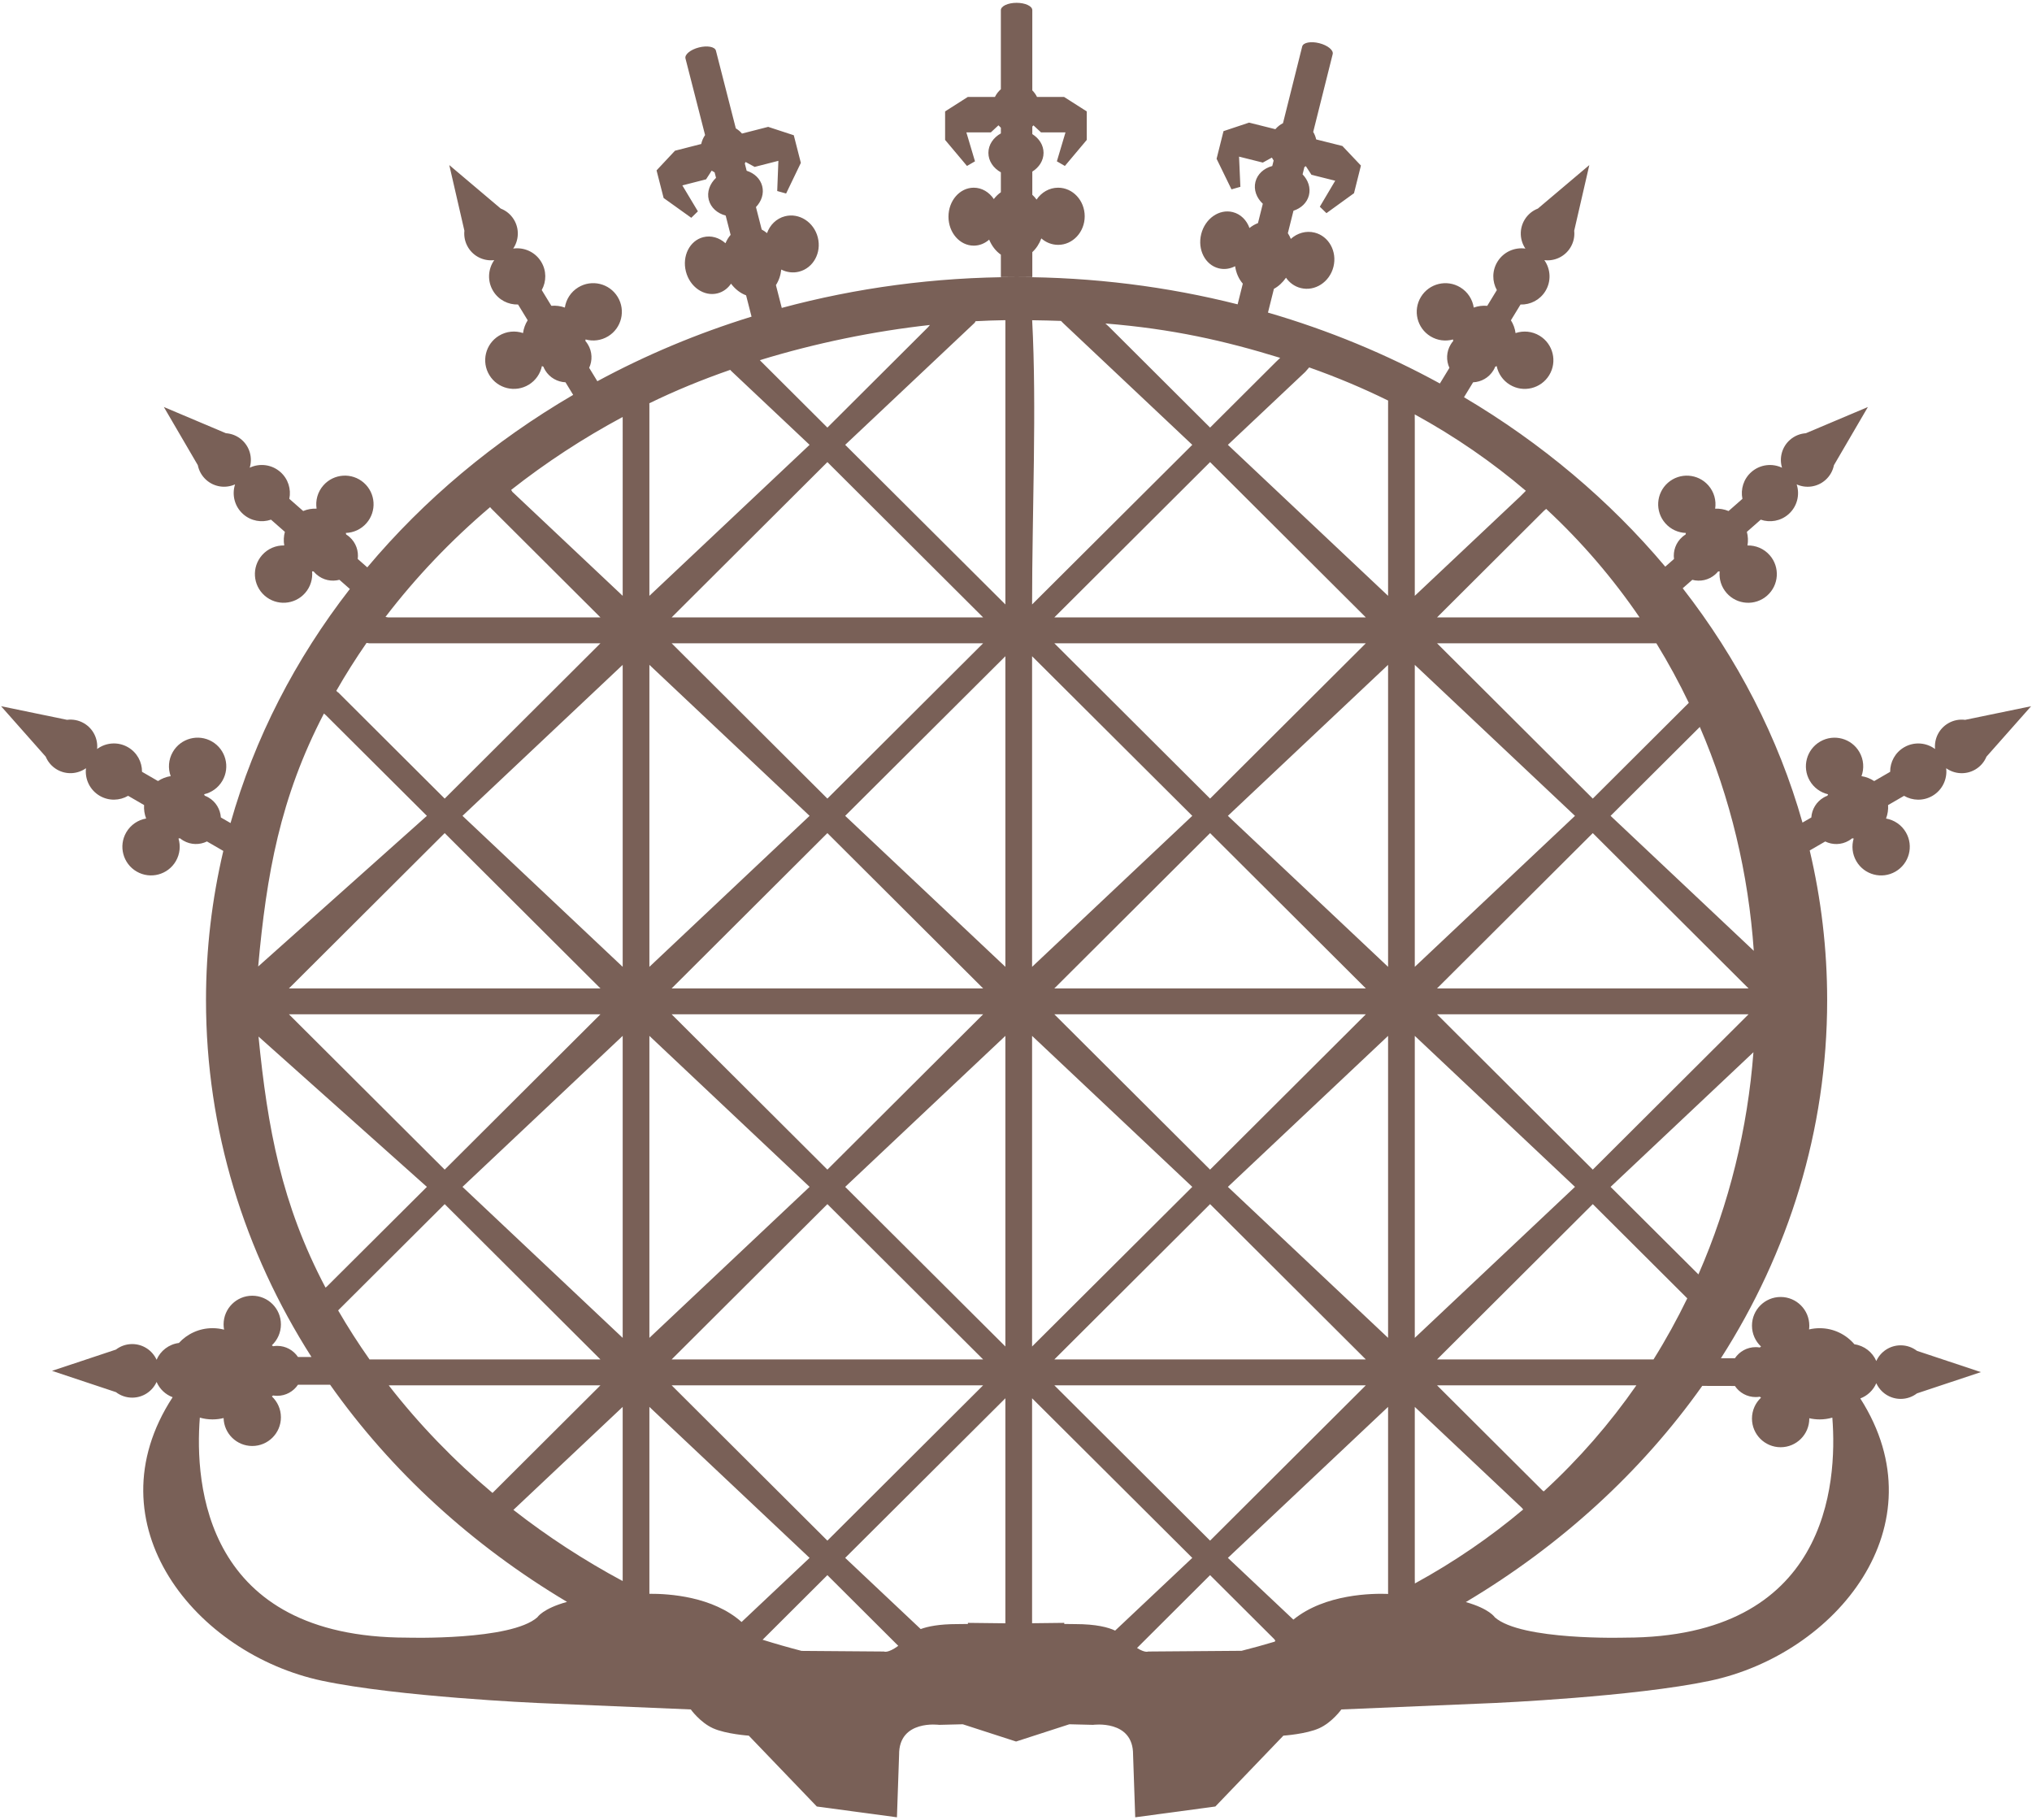 <?xml version="1.0" encoding="UTF-8" standalone="no"?>
<svg
   xmlns:dc="http://purl.org/dc/elements/1.1/"
   xmlns:cc="http://creativecommons.org/ns#"
   xmlns:rdf="http://www.w3.org/1999/02/22-rdf-syntax-ns#"
   xmlns:svg="http://www.w3.org/2000/svg"
   xmlns="http://www.w3.org/2000/svg"
   xmlns:sodipodi="http://sodipodi.sourceforge.net/DTD/sodipodi-0.dtd"
   xmlns:inkscape="http://www.inkscape.org/namespaces/inkscape"
   version="1.1"
   id="svg2"
   xml:space="preserve"
   width="1134.667"
   height="1016"
   viewBox="0 0 1134.667 1016"
   sodipodi:docname="hitit-gunesi.eps"><defs
     id="defs6" /><sodipodi:namedview
     pagecolor="#ffffff"
     bordercolor="#666666"
     borderopacity="1"
     objecttolerance="10"
     gridtolerance="10"
     guidetolerance="10"
     inkscape:pageopacity="0"
     inkscape:pageshadow="2"
     inkscape:window-width="640"
     inkscape:window-height="480"
     id="namedview4" /><g
     id="g10"
     inkscape:groupmode="layer"
     inkscape:label="ink_ext_XXXXXX"
     transform="matrix(1.333,0,0,-1.333,0,1016)"><g
       id="g12"
       transform="scale(0.1)"><path
         d="m 4416.66,1819.2 652.43,-650.56 652.44,650.56 z M 890.258,2058.56 c 16.719,0 32.93,-2.16 48.383,-6.19 -1.321,7.14 -2.02,14.51 -2.02,22.04 0,66.3 53.774,120.07 120.079,120.07 66.29,0 120.06,-53.77 120.06,-120.07 0,-34.53 -14.58,-65.66 -37.92,-87.56 1.76,-1.27 3.49,-2.58 5.18,-3.93 5.62,0.94 11.38,1.43 17.25,1.43 36.25,0 68.19,-18.46 86.96,-46.48 h 56.54 c -281.15,441.01 -441.825,951.05 -441.825,1494.54 0,214.32 25.016,423.43 72.524,625.16 l -68.539,39.69 c -30.282,-14.85 -67.172,-14.82 -98.539,3.35 -5.086,2.94 -9.828,6.25 -14.215,9.87 -2.145,-0.31 -4.297,-0.58 -6.461,-0.79 9.223,-30.65 6.25,-64.9 -11.051,-94.78 -33.223,-57.37 -106.695,-76.96 -164.078,-43.74 -57.371,33.22 -76.961,106.7 -43.734,164.08 18.523,31.98 49.554,52.21 83.332,58.11 -6.875,17.84 -9.848,37.1 -8.555,56.36 l -66.934,38.76 c -35.371,-20.68 -80.547,-22.29 -118.535,-0.3 -41.98,24.31 -63.32,70.59 -57.93,115.89 -34.722,-24.69 -82.058,-28.42 -121.324,-5.69 -22.183,12.85 -38.316,32.14 -47.418,54.14 L 4.449,4663.81 280.813,4606.77 c 23.601,3.05 48.363,-1.34 70.546,-14.18 39.27,-22.74 59.594,-65.65 55.469,-108.05 36.602,27.22 87.36,31.75 129.344,7.44 37.984,-22 59.07,-61.98 58.746,-102.95 l 66.937,-38.75 c 16.059,10.7 34.239,17.71 53.141,20.63 -11.707,32.23 -9.605,69.22 8.918,101.2 33.227,57.38 106.695,76.97 164.074,43.75 57.379,-33.23 76.965,-106.7 43.739,-164.08 -17.305,-29.88 -45.52,-49.5 -76.696,-56.77 0.891,-1.97 1.731,-3.97 2.524,-5.99 5.328,-2.01 10.554,-4.47 15.64,-7.41 31.371,-18.17 49.766,-50.15 51.961,-83.8 l 40.543,-23.47 c 100.611,356.08 271.931,687.11 499.851,980.52 l -43.72,38.43 c -32.59,-8.67 -68.77,-1.44 -95.99,22.49 -4.41,3.88 -8.42,8.05 -12.02,12.45 -2.16,0.11 -4.32,0.27 -6.48,0.48 3.06,-31.86 -6.52,-64.87 -29.32,-90.8 -43.77,-49.8 -119.66,-54.69 -169.46,-10.92 -49.79,43.77 -54.68,119.65 -10.91,169.45 24.4,27.77 58.78,41.56 93.06,40.76 -3.26,18.84 -2.43,38.31 2.59,56.94 l -58.1,51.07 c -38.72,-13.39 -83.34,-6.16 -116.31,22.82 -36.429,32.02 -48.347,81.57 -34.226,124.95 -38.875,-17.45 -86.027,-11.88 -120.109,18.07 -19.25,16.93 -31.313,38.99 -35.953,62.34 l -142.27,243.7 259.941,-109.82 c 23.75,-1.6 47.184,-10.73 66.437,-27.66 34.08,-29.95 45.65,-76 33.34,-116.79 41.21,19.57 91.88,14.11 128.31,-17.91 32.97,-28.98 45.86,-72.3 37.56,-112.43 l 58.1,-51.06 c 17.84,7.37 37.03,10.7 56.14,9.88 -5.2,33.9 4.07,69.77 28.47,97.53 43.77,49.8 119.66,54.69 169.45,10.92 49.81,-43.77 54.69,-119.66 10.92,-169.46 -22.79,-25.93 -54.29,-39.68 -86.29,-40.72 0.49,-2.12 0.92,-4.25 1.31,-6.37 4.83,-3.01 9.48,-6.44 13.89,-10.32 27.23,-23.93 39.04,-58.88 34.64,-92.32 l 40.01,-35.18 c 237.76,283.29 529.85,528.21 862.44,722.5 l -32.15,52.73 c -33.69,1.43 -66.08,19.09 -84.96,50.04 -3.05,5.02 -5.63,10.19 -7.76,15.47 -2.04,0.74 -4.06,1.54 -6.05,2.39 -6.55,-31.33 -25.53,-59.99 -55.01,-77.97 -56.6,-34.52 -130.5,-16.61 -165.02,40 -34.53,56.6 -16.61,130.5 39.99,165.02 31.56,19.24 68.49,22.19 100.98,11.22 2.49,18.96 9.08,37.29 19.42,53.6 l -40.28,66.03 c -40.95,-1.25 -81.4,18.92 -104.25,56.4 -25.25,41.41 -21.89,92.26 4.5,129.48 -42.3,-5.09 -85.66,14.25 -109.28,52.99 -13.36,21.89 -18.3,46.54 -15.78,70.21 l -63.31,274.99 215.49,-182.19 c 22.2,-8.59 41.85,-24.28 55.19,-46.17 23.63,-38.74 20.97,-86.15 -2.92,-121.42 45.16,6.42 91.91,-13.87 117.17,-55.28 22.85,-37.47 22.27,-82.67 2.41,-118.51 l 40.26,-66.04 c 19.23,1.74 38.55,-0.8 56.54,-7.27 5.13,33.91 24.65,65.39 56.21,84.63 56.61,34.53 130.5,16.61 165.03,-39.99 34.52,-56.61 16.6,-130.51 -40,-165.03 -29.48,-17.98 -63.65,-21.73 -94.5,-13.2 -0.16,-2.17 -0.38,-4.33 -0.65,-6.48 3.71,-4.3 7.14,-8.96 10.19,-13.98 18.88,-30.95 19.75,-67.83 5.59,-98.44 l 34.23,-56.13 c 202.45,109.39 418.74,200.41 645.97,270.54 l -22.85,89.26 c -23.91,8.85 -45.95,25.89 -63.11,48.87 -13.4,-19.75 -32.77,-34.42 -56.32,-40.45 -56.64,-14.5 -116.04,26.4 -132.66,91.32 -16.61,64.92 15.83,129.33 72.46,143.82 33.21,8.5 67.36,-2.05 93.29,-25.31 5.48,13.08 12.73,24.93 21.5,35.04 l -20.69,80.86 c -34.8,9.06 -62.37,32.98 -70.83,66.02 -8.46,33.04 4.24,67.27 30.39,91.94 l -5.87,22.93 c -4.26,2.13 -8.37,4.57 -12.31,7.3 l -23.49,-36.46 -99.41,-25.44 65.1,-108.58 -27.71,-27.08 -115.83,82.94 -29.61,115.66 77.18,82.38 109.98,28.15 c 2.91,13.58 8.42,26.3 16.1,37.42 l -82.13,320.84 c -4.21,16.44 20.95,37.09 56.17,46.1 35.22,9.02 67.2,3 71.41,-13.44 l 83.32,-325.51 c 9.63,-5.7 18.4,-13.02 25.9,-21.7 l 109.68,28.08 107.27,-35.17 29.61,-115.66 -61.74,-128.38 -37.31,10.43 4.92,126.5 -99.41,-25.45 -37.91,20.58 c -1.06,-2.11 -2.19,-4.17 -3.39,-6.2 l 7.81,-30.5 c 32.07,-10.11 57.12,-33.18 65.1,-64.38 7.99,-31.21 -2.89,-63.48 -26.16,-87.75 l 24.07,-94.03 c 7.76,-4.18 15.24,-9.23 22.31,-15.08 12.1,34.22 39.13,61.39 75.15,70.61 59.54,15.24 121.11,-24.32 137.5,-88.36 16.39,-64.02 -18.6,-128.3 -78.14,-143.54 -25.86,-6.62 -52.11,-2.9 -74.87,8.69 -2.61,-24.27 -10.38,-46.65 -22.37,-65.09 l 24.46,-95.58 c 311.38,83.98 641.63,129.12 983.68,129.12 h -65.85 v 93.92 c -20.96,14.51 -38.1,36.48 -49.01,62.99 -17.88,-15.81 -40.28,-25.22 -64.6,-25.22 -58.46,0 -105.87,54.36 -105.87,121.37 0,67.01 47.41,121.36 105.87,121.36 34.27,0 64.74,-18.69 84.1,-47.65 8.55,11.31 18.5,20.99 29.51,28.61 v 83.46 c -31.45,17.41 -52.24,47.42 -52.24,81.53 0,34.1 20.79,64.12 52.24,81.53 v 23.66 c -3.59,3.12 -6.97,6.51 -10.12,10.13 l -31.79,-29.49 h -102.61 l 36.13,-121.33 -33.55,-19.36 -91.65,109.07 v 119.39 l 95.2,60.67 h 113.52 c 6.18,12.42 14.68,23.39 24.87,32.25 v 331.19 c 0,16.97 29.49,30.73 65.85,30.73 36.36,0 65.85,-13.76 65.85,-30.73 v -336 c 7.92,-7.91 14.6,-17.18 19.71,-27.44 h 113.22 l 95.19,-60.67 v -119.39 l -91.64,-109.07 -33.56,19.36 36.14,121.33 h -102.61 l -31.63,29.34 c -1.55,-1.78 -3.16,-3.5 -4.82,-5.17 v -31.48 c 28.56,-17.75 47.1,-46.31 47.1,-78.52 0,-32.21 -18.54,-60.77 -47.1,-78.52 v -97.05 c 6.48,-5.98 12.47,-12.73 17.87,-20.14 20.21,30.14 53.14,49.76 90.32,49.76 61.45,0 111.29,-53.6 111.29,-119.69 0,-66.09 -49.84,-119.69 -111.29,-119.69 -26.7,0 -51.21,10.12 -70.39,26.98 -8.54,-22.86 -21.62,-42.61 -37.8,-57.51 v -104.51 h -65.85 c 321.01,0 631.59,-39.79 925.93,-114.11 l 21.7,86.64 c -16.82,19.17 -28.1,44.64 -32.25,73.02 -21.18,-11 -45.19,-14.68 -68.78,-8.78 -56.71,14.2 -89.5,78.44 -73.22,143.45 16.28,65 75.47,106.21 132.17,92 33.26,-8.32 58.27,-33.85 70.01,-66.64 11.04,8.89 23.05,15.86 35.58,20.58 l 20.28,80.96 c -26.29,24.53 -39.16,58.69 -30.88,91.78 8.29,33.08 35.74,57.15 70.49,66.4 l 5.75,22.94 c -2.74,3.91 -5.19,8.02 -7.37,12.29 l -38,-20.88 -99.54,24.93 5.58,-126.47 -37.25,-10.64 -62.41,128.06 29,115.82 107.08,35.73 110.13,-27.58 c 9.01,10.55 19.92,19.13 31.96,25.25 l 80.46,321.27 c 4.12,16.45 36.06,22.65 71.33,13.81 35.27,-8.83 60.53,-29.34 56.41,-45.8 l -81.62,-325.94 c 5.76,-9.6 9.99,-20.21 12.45,-31.41 l 109.83,-27.5 77.61,-81.98 -29,-115.81 -115.39,-83.54 -27.85,26.93 64.52,108.92 -99.54,24.92 -23.55,36.14 c -1.93,-1.35 -3.91,-2.63 -5.93,-3.83 l -7.65,-30.55 c 23.4,-24.15 34.44,-56.36 26.62,-87.6 -7.83,-31.25 -32.75,-54.46 -64.76,-64.73 l -23.58,-94.15 c 4.84,-7.37 9.01,-15.37 12.45,-23.87 26.92,24.32 63.63,35.36 99.7,26.33 59.61,-14.93 94.93,-79.03 78.88,-143.14 -16.05,-64.11 -77.42,-104 -137.04,-89.07 -25.89,6.49 -47.2,22.25 -61.71,43.27 -13.84,-20.1 -31.33,-36.08 -50.65,-46.6 l -24.9,-99.44 c 254.59,-74.07 495.97,-174.26 720.15,-297.01 l 39.95,65.5 c -14.16,30.61 -13.28,67.49 5.59,98.44 3.06,5.02 6.48,9.68 10.2,13.98 -0.27,2.15 -0.49,4.31 -0.66,6.48 -30.85,-8.53 -65.02,-4.78 -94.5,13.2 -56.6,34.52 -74.51,108.42 -40,165.03 34.53,56.6 108.43,74.52 165.03,39.99 31.56,-19.24 51.08,-50.72 56.21,-84.63 18,6.47 37.31,9.01 56.54,7.27 l 40.27,66.04 c -19.86,35.84 -20.45,81.04 2.41,118.51 25.25,41.41 72,61.7 117.16,55.28 -23.89,35.27 -26.55,82.68 -2.92,121.42 13.35,21.89 33,37.58 55.19,46.17 l 215.5,182.19 -63.32,-274.99 c 2.53,-23.67 -2.43,-48.32 -15.77,-70.21 -23.63,-38.74 -66.99,-58.08 -109.29,-52.99 26.39,-37.22 29.76,-88.07 4.51,-129.48 -22.86,-37.48 -63.31,-57.65 -104.27,-56.4 l -40.27,-66.03 c 10.34,-16.31 16.93,-34.64 19.43,-53.6 32.48,10.97 69.41,8.02 100.97,-11.22 56.61,-34.52 74.52,-108.42 40,-165.02 -34.52,-56.61 -108.42,-74.52 -165.03,-40 -29.48,17.98 -48.46,46.64 -55.01,77.97 -1.99,-0.85 -4.01,-1.65 -6.05,-2.39 -2.13,-5.28 -4.7,-10.45 -7.76,-15.47 -18.87,-30.95 -51.26,-48.61 -84.96,-50.04 l -38.1,-62.48 c 324.45,-192.03 609.81,-432.45 843.08,-709.74 l 36.6,32.17 c -4.4,33.44 7.41,68.39 34.63,92.32 4.42,3.88 9.07,7.31 13.9,10.32 0.38,2.13 0.82,4.25 1.3,6.37 -31.99,1.04 -63.49,14.79 -86.29,40.72 -43.76,49.8 -38.88,125.69 10.92,169.46 49.8,43.77 125.69,38.88 169.46,-10.92 24.39,-27.76 33.67,-63.63 28.47,-97.53 19.1,0.82 38.3,-2.51 56.14,-9.88 l 58.1,51.06 c -8.3,40.13 4.59,83.46 37.56,112.43 36.43,32.02 87.1,37.48 128.31,17.91 -12.32,40.79 -0.74,86.84 33.33,116.79 19.27,16.93 42.69,26.06 66.45,27.66 l 259.93,109.82 -142.26,-243.7 c -4.64,-23.35 -16.7,-45.41 -35.96,-62.34 -34.08,-29.95 -81.24,-35.52 -120.11,-18.07 14.13,-43.38 2.21,-92.93 -34.23,-124.95 -32.96,-28.98 -77.59,-36.21 -116.31,-22.82 l -58.1,-51.07 c 5.03,-18.63 5.86,-38.1 2.6,-56.94 34.28,0.8 68.66,-12.99 93.06,-40.75 43.77,-49.81 38.88,-125.69 -10.92,-169.46 -49.8,-43.77 -125.68,-38.88 -169.45,10.92 -22.8,25.93 -32.39,58.94 -29.32,90.8 -2.15,-0.21 -4.32,-0.37 -6.49,-0.48 -3.59,-4.4 -7.59,-8.57 -12.01,-12.45 -27.22,-23.93 -63.4,-31.16 -96,-22.49 l -40.18,-35.32 c 228.66,-293.65 400.69,-625.01 501.7,-981.6 l 37.03,21.44 c 2.2,33.65 20.59,65.63 51.96,83.8 5.08,2.94 10.31,5.4 15.64,7.41 0.79,2.02 1.63,4.02 2.52,5.99 -31.17,7.27 -59.39,26.89 -76.69,56.77 -33.23,57.38 -13.64,130.85 43.74,164.08 57.37,33.22 130.85,13.63 164.07,-43.75 18.52,-31.98 20.63,-68.97 8.92,-101.2 18.9,-2.92 37.08,-9.93 53.14,-20.63 l 66.93,38.75 c -0.32,40.97 20.77,80.95 58.76,102.95 41.97,24.31 92.74,19.78 129.34,-7.44 -4.13,42.4 16.2,85.31 55.47,108.05 22.18,12.84 46.94,17.23 70.55,14.18 l 276.36,57.04 -187.05,-211.29 c -9.09,-22 -25.22,-41.29 -47.41,-54.14 -39.27,-22.73 -86.6,-19 -121.32,5.69 5.39,-45.3 -15.96,-91.58 -57.94,-115.89 -37.98,-21.99 -83.15,-20.38 -118.53,0.3 l -66.93,-38.76 c 1.29,-19.26 -1.69,-38.52 -8.55,-56.36 33.77,-5.9 64.8,-26.13 83.33,-58.11 33.22,-57.38 13.63,-130.86 -43.75,-164.08 -57.37,-33.22 -130.85,-13.63 -164.07,43.74 -17.3,29.88 -20.28,64.13 -11.05,94.78 -2.17,0.21 -4.32,0.48 -6.46,0.79 -4.39,-3.62 -9.12,-6.93 -14.21,-9.87 -31.37,-18.17 -68.26,-18.2 -98.54,-3.35 l -65,-37.63 c 47.81,-202.39 73.13,-412.17 73.13,-627.22 0,-545.6 -161.89,-1057.52 -445.06,-1499.71 h 58.64 c 18.76,28.03 50.71,46.48 86.96,46.48 5.87,0 11.63,-0.48 17.24,-1.42 1.7,1.35 3.43,2.66 5.2,3.92 -23.35,21.91 -37.93,53.03 -37.93,87.56 0,66.3 53.77,120.07 120.07,120.07 66.3,0 120.06,-53.77 120.06,-120.07 0,-5.38 -0.35,-10.68 -1.04,-15.88 14.25,3.39 29.11,5.2 44.4,5.2 58.32,0 110.54,-26.15 145.59,-67.36 41.31,-5.8 75.74,-33.04 91.68,-70.1 17.68,38.76 56.78,65.71 102.15,65.71 25.64,0 49.26,-8.6 68.16,-23.08 l 267.74,-89.12 -267.74,-89.13 c -18.9,-14.47 -42.52,-23.08 -68.16,-23.08 -45.37,0 -84.47,26.95 -102.15,65.71 -12.64,-29.37 -36.89,-52.57 -66.96,-63.82 C 8133.35,1231.18 7690.7,693.117 7162.95,581.559 6845.35,514.422 6261.77,488.602 6261.77,488.602 L 5619,461.512 c 0,0 -38.71,-54.211 -92.92,-78.735 -54.22,-24.523 -149.99,-31.027 -149.99,-31.027 L 5091.11,54.938 4755.52,9.762 4746.49,271.773 c 1.29,148.434 -167.79,125.204 -167.79,125.204 l -99.06,2.429 -222.82,-72.129 -0.41,0.266 -0.39,-0.266 -222.83,72.129 -99.05,-2.429 c 0,0 -169.08,23.23 -167.79,-125.204 L 3757.31,9.762 3421.73,54.938 3136.74,351.75 c 0,0 -95.77,6.504 -149.98,31.027 -54.21,24.524 -92.93,78.735 -92.93,78.735 l -642.78,27.09 c 0,0 -583.56,25.82 -901.17,92.957 -529.314,111.894 -974.134,655.071 -626.681,1187.801 -30.187,11.22 -54.527,34.47 -67.203,63.92 -17.68,-38.77 -56.769,-65.72 -102.148,-65.72 -25.637,0 -49.258,8.61 -68.16,23.09 l -267.739,89.12 267.739,89.12 c 18.902,14.48 42.523,23.09 68.16,23.09 45.379,0 84.468,-26.96 102.148,-65.71 16.172,37.57 51.352,65.05 93.426,70.32 34.933,38.09 85.101,61.97 140.836,61.97 z m 46.406,-376.47 c -14.863,-3.71 -30.406,-5.69 -46.406,-5.69 -18.442,0 -36.274,2.62 -53.145,7.5 -21.84,-278.98 19.996,-921.587 869.107,-921.587 0,0 433.8,-12.911 544.83,85.21 0,0 22.38,36.391 124.26,64.524 -398.22,237.313 -737.11,547.663 -992.5,909.623 h -134.58 c -18.77,-28.02 -50.71,-46.48 -86.96,-46.48 -5.87,0 -11.63,0.49 -17.24,1.43 -1.7,-1.35 -3.43,-2.66 -5.19,-3.92 23.34,-21.91 37.92,-53.04 37.92,-87.56 0,-66.31 -53.77,-120.07 -120.06,-120.07 -65.29,0 -118.423,52.13 -120.036,117.02 z M 2720.32,945.957 c 82.89,0.594 266.34,-11.312 386.13,-118.148 l 284.95,268.551 -671.08,632.48 z m 637.59,-239.148 345.2,-2.645 c 0,0 15.53,-8.531 59.84,23.777 L 3465.96,1024.07 3194.59,753.496 c 53.8,-16.828 108.25,-32.402 163.32,-46.687 z m 498.95,91.418 c 29.91,11.039 77.46,20.812 152.14,20.812 l 45.43,0.52 0.23,4.644 156.95,-1.808 v 942.585 l -671.09,-668.62 z m 466.59,24.425 134.72,1.551 0.24,-4.644 45.42,-0.52 c 89.06,0 139.55,-13.894 167.53,-27.269 l 323.17,304.59 -671.08,668.62 z m 439.63,-103.707 c 34.25,-21.59 46.65,-14.781 46.65,-14.781 l 391.35,3 c 47.03,11.895 93.29,24.672 138.78,38.301 0.84,1.473 1.71,2.906 2.56,4.359 l -4.7,6.41 -268.63,267.836 z m 654.95,118.825 c 132.68,108.195 332.59,110.168 397,107.679 l -0.29,5.141 v 778.25 l -671.08,-632.48 z m 722.36,73.488 c 99.45,-28.024 121.38,-63.735 121.38,-63.735 111.04,-98.121 544.84,-85.21 544.84,-85.21 849.12,0 890.95,642.607 869.12,921.587 -16.88,-4.88 -34.71,-7.5 -53.15,-7.5 -14.92,0 -29.43,1.71 -43.37,4.94 0.01,-0.45 0.01,-0.91 0.01,-1.37 0,-66.3 -53.76,-120.07 -120.06,-120.07 -66.3,0 -120.07,53.77 -120.07,120.07 0,34.53 14.58,65.66 37.93,87.56 -1.77,1.26 -3.5,2.58 -5.2,3.92 -5.61,-0.93 -11.37,-1.42 -17.24,-1.42 -36.26,0 -68.2,18.45 -86.96,46.48 l -136.85,0.31 C 6875.5,1456.54 6537.4,1147.6 6140.39,911.258 Z m 321.77,466.842 4.74,-3.19 c 147.83,135.64 277.17,284.85 388,444.29 h -835.11 z m -81.36,-78.87 -6.01,7.18 -448.2,422.43 v -719.68 l 0.39,-19.922 c 165.71,90.672 316.97,194.782 453.82,309.992 z m -4228.85,-0.54 -1.34,-1.19 c 142.04,-110.97 295.22,-210.87 457.86,-298.172 v 729.512 l -456.46,-430.2 z m -89.01,69.89 1.64,1.24 450.69,449.38 h -881.68 l -5.03,-0.35 c 127.02,-163.35 272.73,-314.26 434.38,-450.27 z m -509.23,559.04 -5.56,-0.11 c -46.94,66.67 -90.89,135.2 -131.63,205.45 l 3.76,3.94 442.55,441.27 652.44,-650.55 z m -190.13,301.02 4.74,3.41 419.94,418.4 -705.34,629.63 c 38.02,-383.92 96.04,-701.43 280.66,-1051.44 z m 3630.95,3529.99 -671.08,-668.62 c 0,387.84 19.88,823.55 0.33,1190.54 41.6,-0.52 81.82,-1.49 120.81,-2.9 l 9.32,-9.5 z m -351.38,496.79 -12.57,11.51 c 279.65,-22.61 498.19,-71.92 732.17,-143.95 l -17.4,-16.61 -276.26,-275.46 -425.71,424.48 z m -431.54,25.34 V 5090.01 l -671.09,668.62 539.49,508.46 v 0 h 0.01 l 5.07,4.78 -1.54,-0.08 3.53,4.72 c 42.13,2.28 83.68,3.7 124.53,4.25 z m -324.09,-29.51 7.87,9.41 c -234.51,-25.86 -479.36,-75.87 -712.02,-147.31 l 2.01,-2.66 280.58,-279.78 421.56,420.34 z m -821.07,-186.36 h -0.01 l -4.15,3.92 0.25,0.09 -3.68,3.77 c -118.38,-41.13 -232.37,-87.93 -338.79,-140 l 0.25,-9.24 v -14.31 -782.97 l 671.08,632.48 -324.95,306.26 z m -457.98,-204.15 -0.11,14.6 C 2442.21,5786.1 2285.9,5683.75 2141.28,5569.85 l 4.95,-8.06 462.24,-435.64 z m -549.36,-370.11 -6.04,7.08 c -163.54,-138.82 -310.61,-292.92 -438.25,-459.82 l 10.98,-2.09 h 889.47 z m -523.62,-561.67 11.21,-1.59 h 968.57 l -652.44,-650.55 -446.16,444.87 -0.27,-0.48 -7.69,6.91 c 39.25,68.61 81.61,135.58 126.78,200.84 z m -170.61,-302.58 -7.9,6.76 C 1173.27,4280.16 1116.43,3959.95 1081.53,3573.6 l 706.73,630.94 z m 5004.64,917.23 22.29,22.45 c -139.9,119.2 -295.04,226.74 -465.45,320.06 l 0.21,-30.27 0.02,-0.01 v -2.41 -727.28 z m 107.52,-53.34 -9.52,-8.04 -447.73,-446.43 h 848.43 c -111.28,163.07 -241.67,315.75 -391.18,454.47 z m -662.29,424.14 0.05,29.69 c -104.84,51.61 -215.04,98.06 -330.61,138.78 l -16.46,-18.83 -324.07,-305.42 671.08,-632.48 v 786.55 1.71 z M 4118.4,1819.2 3465.96,1168.64 2813.52,1819.2 Z m 298.26,1554.08 652.43,-650.55 652.44,650.55 z m 0,-1445.66 652.43,650.55 652.44,-650.55 z m 1398.08,90.35 -671.08,632.48 671.08,632.48 z m -1491.29,-36.14 671.08,668.62 -671.08,632.48 z m 3001.22,1391.45 -652.44,-650.55 -652.44,650.55 z m -1398.08,-1355.31 671.07,632.48 -671.07,632.48 z M 4118.4,3373.28 3465.96,2722.73 2813.52,3373.28 Z m 0,-1445.66 -652.44,650.55 -652.44,-650.55 z m -1398.08,90.35 671.08,632.48 -671.08,632.48 z m 1491.29,-36.14 -671.09,668.62 671.09,632.48 z m -3001.22,1391.45 652.44,-650.55 652.44,650.55 z m 1398.08,-1355.31 -671.08,632.48 671.08,632.48 z m 1808.19,3017.83 652.43,650.55 652.44,-650.55 z m -298.26,0 -652.44,650.55 -652.44,-650.55 z m 298.26,-1554.09 652.43,650.55 652.44,-650.55 z m 0,1445.66 652.43,-650.55 652.44,650.55 z m 1398.08,-90.35 -671.08,-632.48 671.08,-632.48 z m -1491.29,36.14 671.08,-668.62 -671.08,-632.48 z M 7324.67,3481.71 6672.23,4132.26 6019.79,3481.71 Z M 5926.59,4837.02 6597.66,4204.54 5926.59,3572.06 Z M 4118.4,3481.71 3465.96,4132.26 2813.52,3481.71 Z m 0,1445.66 -652.44,-650.55 -652.44,650.55 z m -1398.08,-90.35 671.08,-632.48 -671.08,-632.48 z m 1491.29,36.14 -671.09,-668.62 671.09,-632.48 z m -3001.22,-1391.45 652.44,650.55 652.44,-650.55 z m 1398.08,1355.31 -671.08,-632.48 671.08,-632.48 z m 4330.09,90.35 h -918.77 l 652.44,-650.55 402.23,401.07 c -40.86,85.14 -86.08,168.43 -135.9,249.48 z m 182.07,-350.37 -373.84,-372.46 599.9,-565.4 c -22.25,321.65 -97.4,639.72 -226.06,937.86 z m 224.61,-1362.53 -598.45,-564.02 368,-366.65 c 129.4,295.63 206.1,611.24 230.45,930.67 z m -277.17,-1030.99 -395.84,394.69 -652.44,-650.55 h 906.85 c 51.96,82.99 98.95,168.47 141.43,255.86"
         style="fill:#796057;fill-opacity:1;fill-rule:evenodd;stroke:none"
         id="path14" /></g></g></svg>
